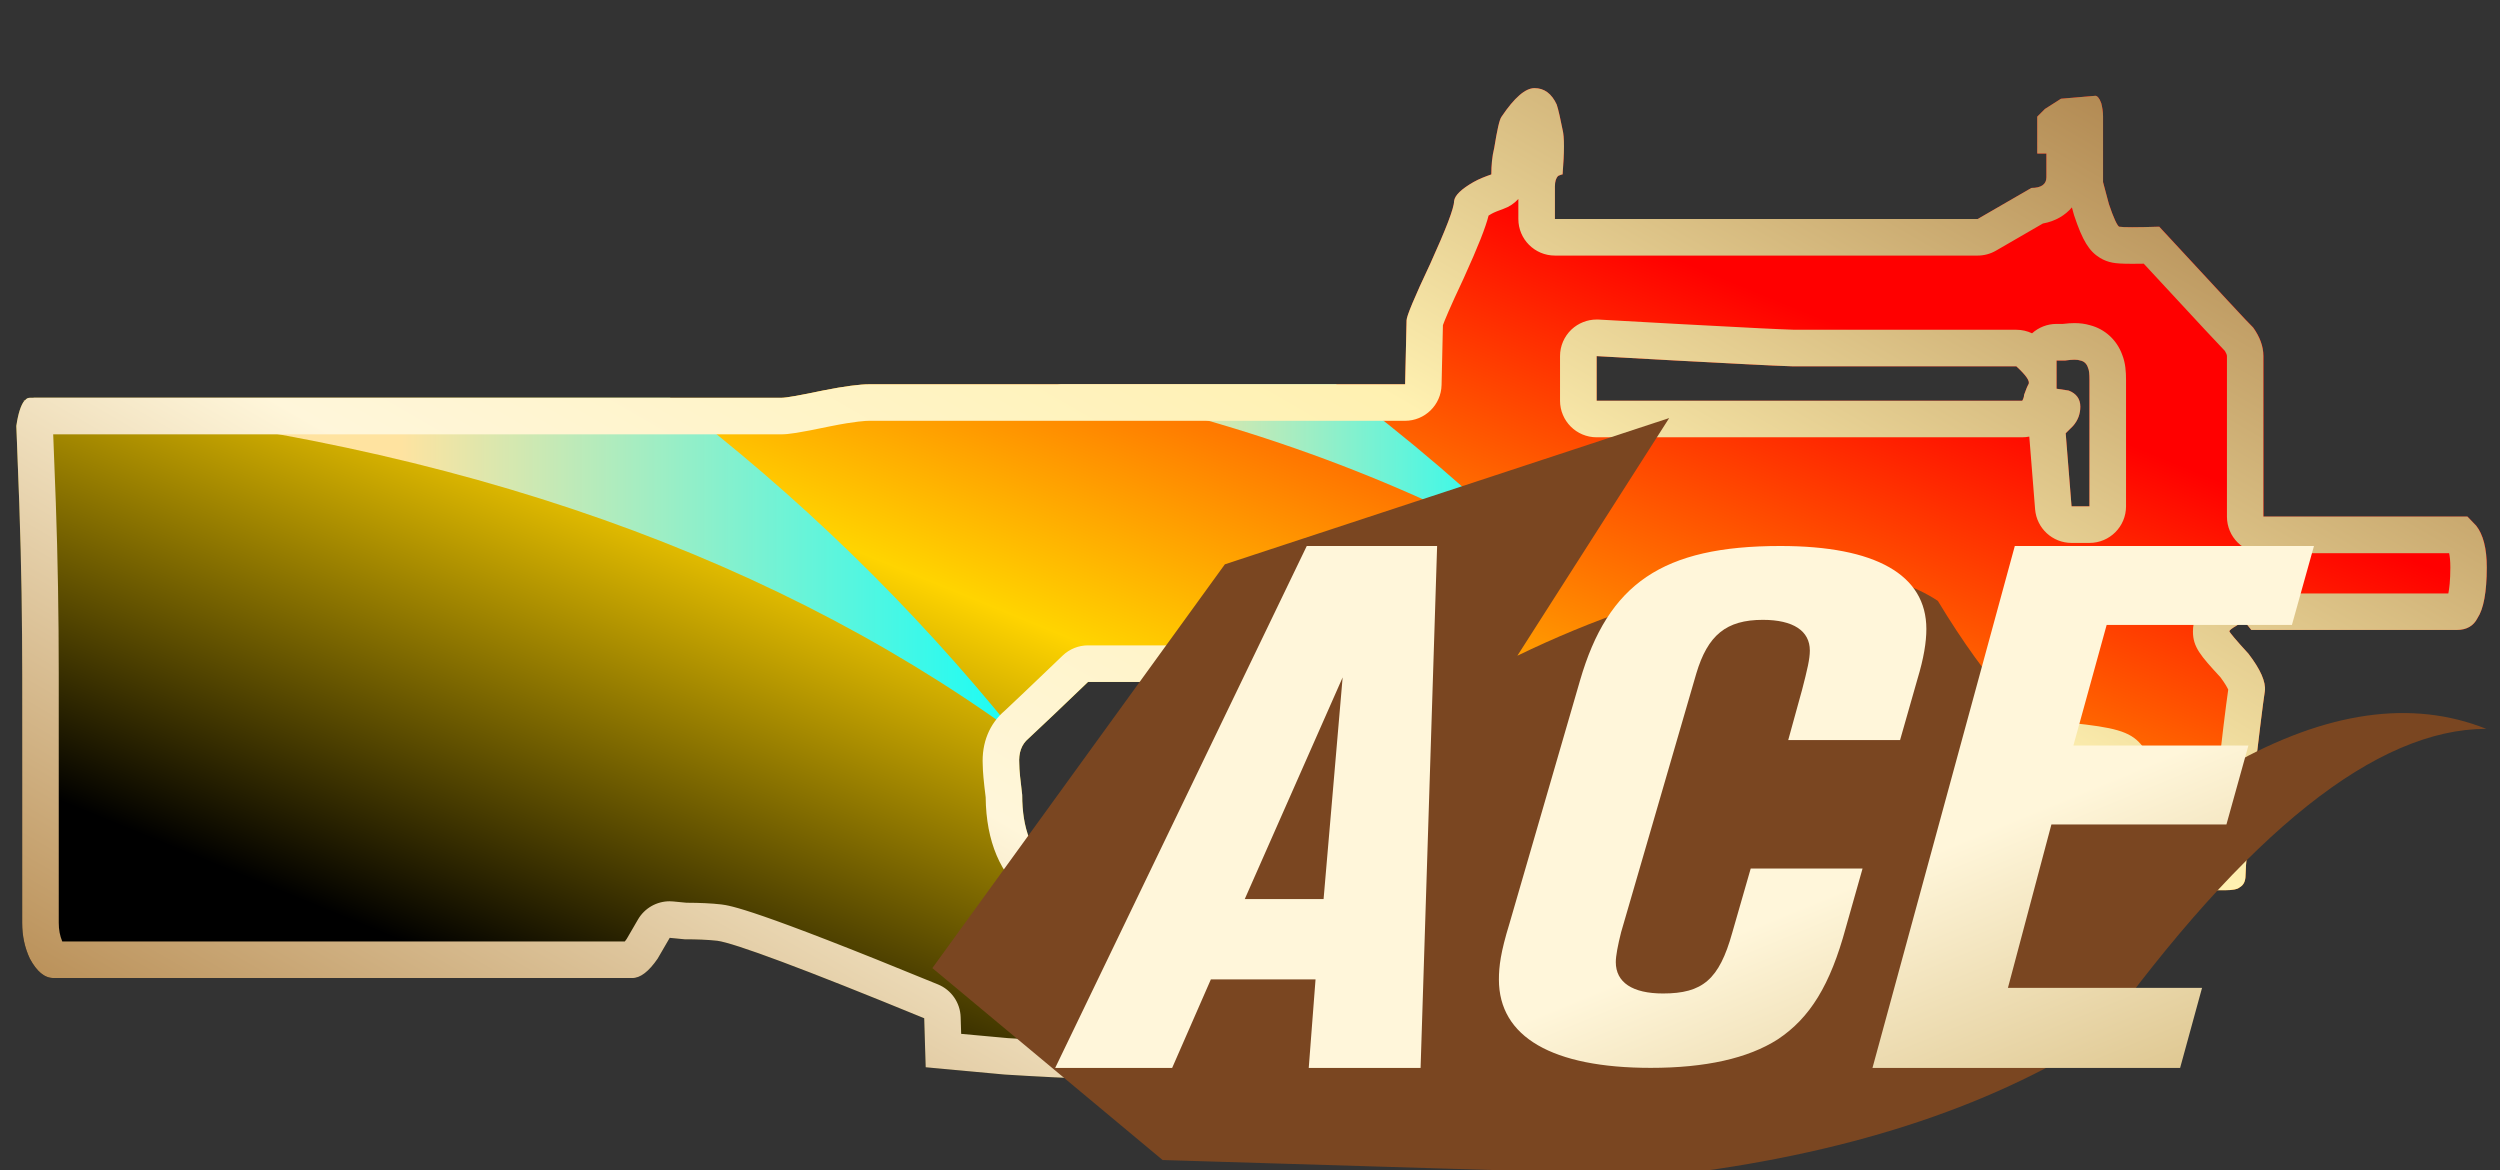 <?xml version="1.0" encoding="utf-8"?>
<!-- Generator: Adobe Illustrator 16.0.0, SVG Export Plug-In . SVG Version: 6.00 Build 0)  -->
<!DOCTYPE svg PUBLIC "-//W3C//DTD SVG 1.1//EN" "http://www.w3.org/Graphics/SVG/1.1/DTD/svg11.dtd">
<svg version="1.1" id="图层_1" xmlns="http://www.w3.org/2000/svg" xmlns:xlink="http://www.w3.org/1999/xlink" x="0px" y="0px"
	 width="68.375px" height="32px" viewBox="0 0 68.375 32" enable-background="new 0 0 68.375 32" xml:space="preserve">
<rect x="0" y="0" width="68.375" height="32" fill="#333333" stroke="none"/>
<rect fill="none" width="68.375" height="32"/>
<g>
	<rect fill="none" width="68.375" height="32"/>
	<g>
		<g>
			<g>
				
					<linearGradient id="SVGID_1_" gradientUnits="userSpaceOnUse" x1="-533.833" y1="29.773" x2="-534.833" y2="30.773" gradientTransform="matrix(67.569 0 0 27.176 36139.156 -806.515)">
					<stop  offset="0.251" style="stop-color:#FF0000"/>
					<stop  offset="0.567" style="stop-color:#FFD400"/>
					<stop  offset="0.857" style="stop-color:#000000"/>
				</linearGradient>
				<path fill="url(#SVGID_1_)" d="M67.728,14.38l-0.24-0.25h-5.58V9.74c0-0.27-0.1-0.53-0.279-0.78c-0.091-0.08-0.94-1-2.57-2.76
					c-0.62,0.02-0.99,0.02-1.101,0c-0.05-0.03-0.149-0.23-0.279-0.62l-0.16-0.6V3.19c0-0.14-0.021-0.26-0.05-0.37
					c-0.05-0.14-0.11-0.2-0.16-0.2l-0.94,0.08l-0.439,0.28l-0.21,0.21V4.2h0.25v0.65c0,0.19-0.141,0.29-0.41,0.29l-1.47,0.85H42.527
					V5.1c0-0.14,0.03-0.23,0.09-0.29c0.051-0.02,0.09-0.04,0.12-0.04c0.05-0.62,0.05-1.03,0-1.22c-0.06-0.3-0.109-0.53-0.16-0.69
					c-0.14-0.3-0.34-0.45-0.609-0.45c-0.25,0-0.55,0.26-0.9,0.78c-0.06,0.08-0.12,0.36-0.2,0.85c-0.06,0.24-0.08,0.49-0.08,0.73
					c-0.17,0.06-0.33,0.12-0.489,0.21c-0.33,0.19-0.511,0.36-0.53,0.52c0,0.19-0.22,0.76-0.65,1.71
					c-0.439,0.93-0.649,1.44-0.649,1.55l-0.04,1.75h-14.66c-0.24,0-0.66,0.05-1.26,0.17c-0.62,0.13-1,0.2-1.14,0.2H0.817
					c-0.05,0-0.1,0.02-0.13,0.07l-0.02,0.01c-0.09,0.11-0.17,0.34-0.22,0.69c0,0.06,0.03,0.76,0.08,2.119
					c0.06,1.711,0.08,3.271,0.08,4.681v6.79c0,0.359,0.07,0.68,0.21,0.979c0.19,0.351,0.4,0.53,0.65,0.53h15.83
					c0.22,0,0.45-0.18,0.69-0.53l0.33-0.569l0.41,0.04c0.32,0,0.62,0.01,0.89,0.04c0.46,0.06,2.35,0.76,5.66,2.119l0.04,1.341
					l2.16,0.199c1.76,0.11,3.42,0.17,4.96,0.17c1.6,0,3.56-0.72,5.87-2.159c0.75-0.46,1.49-0.98,2.189-1.551
					c0.57-0.43,0.9-0.699,0.98-0.81c0.08-0.08,0.16-0.21,0.24-0.37c0.08-0.13,0.17-0.2,0.25-0.2c0.399,0,0.8,0.011,1.18,0.04
					c0.73,0,1.18,0.021,1.34,0.04c0.19,0,0.34,0.07,0.45,0.21c0.05,0.07,0.11,0.21,0.16,0.4c0.05,0.22-0.24,1.46-0.9,3.71
					c-0.05,0.21-0.05,0.33,0,0.36c0.11,0.109,0.44,0.21,0.98,0.289c0.899,0.131,2.05,0.061,3.46-0.21
					c1.84-0.35,3.2-0.97,4.069-1.869c0.841-0.841,1.41-1.99,1.711-3.46c0.109-1.351,0.18-2.091,0.199-2.2
					c0-0.16,0.101-0.34,0.29-0.521c0.11-0.109,0.24-0.25,0.4-0.41c0.11-0.109,0.53-0.14,1.27-0.08c0.761,0.08,1.16,0.16,1.221,0.24
					c0.08,0.08,0.149,0.37,0.199,0.86c0.03,0.43,0.04,0.88,0.04,1.34c0,0.35,0.061,0.63,0.17,0.85c0.08,0.19,0.171,0.29,0.28,0.29
					h2.36c0.22,0,0.359-0.029,0.41-0.08c0.109-0.06,0.16-0.17,0.16-0.329c0-0.21,0.069-1.03,0.21-2.44
					c0.159-1.41,0.27-2.28,0.319-2.6c0.03-0.25-0.12-0.591-0.45-1.021c-0.35-0.38-0.52-0.59-0.52-0.61c0-0.029,0.06-0.079,0.2-0.159
					c0.08-0.061,0.149-0.101,0.2-0.13l0.199,0.25h5.62c0.271,0,0.46-0.11,0.57-0.33c0.16-0.24,0.25-0.7,0.25-1.381
					C68.018,15,67.918,14.62,67.728,14.38z M35.367,21.99c-0.239,0.24-0.649,0.529-1.22,0.85c-0.46,0.25-1.1,0.561-1.91,0.94
					c-0.92,0.38-1.51,0.59-1.75,0.649c-0.55,0.051-1.13-0.18-1.75-0.689c-0.52-0.41-0.78-1.07-0.78-2
					c-0.05-0.4-0.08-0.69-0.08-0.851c-0.02-0.3,0.06-0.529,0.25-0.689c0.38-0.351,0.92-0.87,1.63-1.55h5.57l0.33,0.569
					c0.24,0.49,0.36,0.96,0.36,1.431C36.018,21.13,35.808,21.58,35.367,21.99z M50.058,23.25c-0.62,0.46-1.2,0.61-1.75,0.45
					c-0.32-0.08-0.57-0.23-0.73-0.45c-0.02-0.06-0.149-0.12-0.359-0.2l-0.29-0.09v-0.81h-1.63c-0.021-0.49-0.04-1.061-0.04-1.71
					c0-0.46,0.08-0.811,0.239-1.061c0.2-0.21,0.511-0.399,0.94-0.57c0.38-0.159,0.84-0.229,1.39-0.199c0.24,0,0.46,0.01,0.65,0.04
					l0.28,0.489c0.22,0.351,0.41,0.57,0.569,0.65c0.65,0.3,1.101,0.8,1.341,1.51C50.938,22.11,50.737,22.76,50.058,23.25z
					 M55.478,10.51c-0.03,0.05-0.07,0.15-0.12,0.29c0,0.05-0.02,0.11-0.05,0.16h-11.64V9.74l2.159,0.12
					c1.521,0.08,2.591,0.14,3.221,0.16h6.1C55.418,10.27,55.527,10.43,55.478,10.51z M57.147,13.85h-0.49l-0.16-2l0.2-0.199
					c0.141-0.16,0.2-0.34,0.2-0.53c0-0.21-0.11-0.36-0.32-0.44l-0.33-0.05V9.86h0.24c0.2-0.03,0.33-0.03,0.41,0
					c0.11,0.02,0.18,0.1,0.21,0.2c0.03,0.06,0.04,0.17,0.04,0.33V13.85z"/>
			</g>
		</g>
	</g>
	<g>
		
			<linearGradient id="SVGID_2_" gradientUnits="userSpaceOnUse" x1="-857.964" y1="43.511" x2="-858.799" y2="43.511" gradientTransform="matrix(34.512 0 0 13.153 29639.637 -556.832)">
			<stop  offset="0" style="stop-color:#00FFFF"/>
			<stop  offset="0.649" style="stop-color:#FFE3A0"/>
		</linearGradient>
		<path fill="url(#SVGID_2_)" d="M18.328,10.88h-17.4c-0.09,0.03-0.17,0.05-0.24,0.07c-0.02,0-0.04,0.01-0.06,0.01h0.04
			c10.97,0.931,19.99,3.95,27.06,9.06C24.947,16.57,21.808,13.529,18.328,10.88z"/>
	</g>
	<g>
		<linearGradient id="SVGID_3_" gradientUnits="userSpaceOnUse" x1="42.918" y1="12.88" x2="28.922" y2="12.88">
			<stop  offset="0" style="stop-color:#00FFFF"/>
			<stop  offset="0.822" style="stop-color:#FFE3A0"/>
		</linearGradient>
		<path fill="url(#SVGID_3_)" d="M42.088,15.25c-3.94-2.2-8.331-3.79-13.17-4.74h7.62C38.487,11.95,40.327,13.54,42.088,15.25z"/>
	</g>
	<g>
		<g>
			<g>
				<g>
					<linearGradient id="SVGID_4_" gradientUnits="userSpaceOnUse" x1="20.443" y1="37.784" x2="44.89" y2="-4.559">
						<stop  offset="0" style="stop-color:#BB925B"/>
						<stop  offset="0.343" style="stop-color:#FFF6DA"/>
						<stop  offset="0.657" style="stop-color:#FFF1B1"/>
						<stop  offset="1" style="stop-color:#B38B54"/>
					</linearGradient>
					<path fill="url(#SVGID_4_)" d="M41.527,5.442V5.99c0,0.552,0.447,1,1,1h11.561c0.176,0,0.349-0.046,0.501-0.134l1.284-0.743
						c0.345-0.062,0.611-0.226,0.794-0.441l0.045,0.166c0.005,0.02,0.011,0.039,0.017,0.058c0.228,0.682,0.406,0.975,0.709,1.159
						c0.104,0.063,0.221,0.107,0.341,0.129c0.103,0.019,0.233,0.031,0.538,0.031c0.09,0,0.195-0.001,0.315-0.003l0.241,0.26
						c1.334,1.441,1.79,1.933,1.979,2.127c0.035,0.057,0.055,0.108,0.055,0.141v4.39c0,0.553,0.447,1,1,1h5.077
						c0.018,0.082,0.033,0.207,0.033,0.39c0,0.367-0.03,0.591-0.055,0.711h-4.924c-0.185-0.164-0.422-0.25-0.662-0.25
						c-0.17,0-0.342,0.043-0.499,0.134c-0.064,0.037-0.149,0.087-0.247,0.157c-0.219,0.128-0.653,0.421-0.653,0.998
						c0,0.428,0.205,0.659,0.752,1.253c0.131,0.175,0.188,0.285,0.213,0.338c-0.065,0.448-0.178,1.374-0.31,2.54
						c-0.099,0.988-0.152,1.584-0.181,1.949h-1.41c-0.003-0.041-0.005-0.088-0.005-0.14c0-0.551-0.014-0.998-0.045-1.44
						c-0.076-0.744-0.196-1.141-0.437-1.413c-0.302-0.359-0.755-0.464-1.898-0.584c-0.281-0.022-0.521-0.033-0.722-0.033
						c-0.482,0-0.978,0.049-1.335,0.403c-0.088,0.088-0.168,0.171-0.24,0.246c-0.058,0.06-0.109,0.113-0.144,0.147
						c-0.45,0.43-0.577,0.853-0.597,1.156c-0.046,0.363-0.138,1.451-0.194,2.146c-0.264,1.253-0.731,2.201-1.438,2.907
						c-0.715,0.739-1.904,1.271-3.539,1.582c-0.885,0.17-1.663,0.256-2.313,0.256c-0.29,0-0.56-0.017-0.799-0.051
						c0.866-3.018,0.797-3.324,0.729-3.625c-0.079-0.301-0.184-0.544-0.312-0.726c-0.011-0.014-0.021-0.028-0.032-0.042
						c-0.287-0.363-0.7-0.571-1.169-0.589c-0.262-0.025-0.752-0.04-1.367-0.041c-0.365-0.027-0.764-0.04-1.218-0.04
						c-0.435,0-0.837,0.246-1.101,0.676c-0.016,0.024-0.031,0.051-0.044,0.077c-0.026,0.054-0.051,0.102-0.053,0.11
						c-0.024,0.024-0.048,0.05-0.069,0.077c-0.047,0.046-0.221,0.2-0.836,0.664c-0.648,0.528-1.348,1.024-2.086,1.478
						c-2.139,1.332-3.936,2.008-5.342,2.008c-1.472,0-3.12-0.057-4.868-0.166l-1.279-0.117l-0.014-0.457
						c-0.012-0.395-0.254-0.745-0.62-0.895c-5.051-2.075-5.676-2.155-5.928-2.188c-0.27-0.03-0.573-0.045-0.952-0.046l-0.362-0.035
						c-0.033-0.003-0.065-0.005-0.098-0.005c-0.354,0-0.685,0.188-0.865,0.498l-0.31,0.534c-0.019,0.026-0.036,0.049-0.05,0.067
						H1.703c-0.065-0.156-0.096-0.319-0.096-0.51v-6.79c0-1.626-0.026-3.169-0.081-4.718l-0.063-1.648
						c-0.003-0.078-0.006-0.146-0.008-0.204h19.912c0.193,0,0.454-0.034,1.336-0.219c0.7-0.141,0.991-0.151,1.064-0.151h14.66
						c0.543,0,0.987-0.434,1-0.977l0.037-1.639c0.043-0.118,0.175-0.449,0.563-1.271c0.414-0.911,0.604-1.403,0.686-1.726
						c0.021-0.013,0.047-0.029,0.076-0.046c0.084-0.047,0.182-0.084,0.331-0.138C41.28,5.656,41.418,5.562,41.527,5.442
						 M43.668,11.96h11.64c0.065,0,0.131-0.007,0.193-0.019l0.159,1.988c0.042,0.52,0.476,0.92,0.997,0.92h0.49c0.553,0,1-0.447,1-1
						V10.39c0-0.225-0.014-0.462-0.106-0.691c-0.146-0.402-0.474-0.701-0.878-0.804c-0.131-0.039-0.271-0.058-0.426-0.058
						c-0.089,0-0.194,0.007-0.318,0.022h-0.172c-0.258,0-0.492,0.097-0.67,0.257c-0.133-0.063-0.279-0.097-0.43-0.097l-6.067,0
						c-0.506-0.016-1.298-0.058-2.381-0.116l-0.816-0.043l-2.16-0.12c-0.018-0.001-0.036-0.001-0.055-0.001
						c-0.255,0-0.501,0.098-0.688,0.273c-0.199,0.189-0.313,0.452-0.313,0.727v1.22C42.668,11.513,43.115,11.96,43.668,11.96
						 M45.298,23.15h0.648c0.068,0.356,0.329,0.654,0.686,0.765l0.26,0.081c0.002,0,0.004,0.001,0.007,0.002
						c0.29,0.322,0.685,0.552,1.13,0.662c0.231,0.067,0.471,0.102,0.711,0.102c0.636,0,1.28-0.238,1.903-0.701
						c1.039-0.749,1.385-1.842,0.973-3.081c-0.317-0.938-0.944-1.653-1.785-2.058c-0.033-0.036-0.104-0.119-0.204-0.279l-0.28-0.489
						c-0.15-0.263-0.412-0.443-0.711-0.49c-0.219-0.035-0.468-0.052-0.78-0.053c-0.093-0.005-0.184-0.007-0.271-0.007
						c-0.567,0-1.083,0.096-1.515,0.277c-0.567,0.225-0.99,0.489-1.295,0.809c-0.045,0.047-0.085,0.099-0.12,0.153
						c-0.267,0.418-0.396,0.94-0.396,1.598c0,0.682,0.021,1.269,0.041,1.752C44.321,22.728,44.762,23.15,45.298,23.15
						 M26.878,20.923c0.002,0.184,0.025,0.439,0.08,0.882c0.013,1.209,0.403,2.124,1.144,2.708c0.746,0.613,1.498,0.924,2.235,0.924
						c0.081,0,0.162-0.004,0.242-0.011c0.05-0.005,0.1-0.014,0.148-0.025c0.449-0.111,1.377-0.483,1.934-0.715
						c0.938-0.439,1.525-0.729,1.975-0.974c0.642-0.361,1.126-0.703,1.412-0.99c0.801-0.745,0.969-1.538,0.969-2.071
						c0-0.624-0.151-1.236-0.463-1.871c-0.01-0.021-0.021-0.041-0.032-0.062l-0.33-0.569c-0.179-0.309-0.509-0.498-0.865-0.498
						h-5.57c-0.258,0-0.505,0.1-0.691,0.277l-0.296,0.284c-0.561,0.536-0.999,0.956-1.287,1.224
						C27.061,19.792,26.846,20.319,26.878,20.923 M41.968,2.41c-0.25,0-0.55,0.26-0.9,0.78c-0.06,0.08-0.12,0.36-0.2,0.85
						c-0.06,0.24-0.08,0.49-0.08,0.73c-0.17,0.06-0.33,0.12-0.489,0.21c-0.33,0.19-0.511,0.36-0.53,0.52c0,0.19-0.22,0.76-0.65,1.71
						c-0.439,0.93-0.649,1.44-0.649,1.55l-0.04,1.75h-14.66c-0.24,0-0.66,0.05-1.26,0.17c-0.62,0.13-1,0.2-1.14,0.2H0.817
						c-0.05,0-0.1,0.02-0.13,0.07l-0.02,0.01c-0.09,0.11-0.17,0.34-0.22,0.69c0,0.06,0.03,0.76,0.08,2.119
						c0.06,1.711,0.08,3.271,0.08,4.681v6.79c0,0.359,0.07,0.68,0.21,0.979c0.19,0.351,0.4,0.53,0.65,0.53h15.83
						c0.22,0,0.45-0.18,0.69-0.53l0.33-0.569l0.41,0.04c0.32,0,0.62,0.01,0.89,0.04c0.46,0.06,2.35,0.76,5.66,2.119l0.04,1.341
						l2.16,0.199c1.76,0.11,3.42,0.17,4.96,0.17c1.6,0,3.56-0.72,5.87-2.159c0.75-0.46,1.49-0.98,2.189-1.551
						c0.57-0.43,0.9-0.699,0.98-0.81c0.08-0.08,0.16-0.21,0.24-0.37c0.08-0.13,0.17-0.2,0.25-0.2c0.399,0,0.8,0.011,1.18,0.04
						c0.73,0,1.18,0.021,1.34,0.04c0.19,0,0.34,0.07,0.45,0.21c0.05,0.07,0.11,0.21,0.16,0.4c0.05,0.22-0.24,1.46-0.9,3.71
						c-0.05,0.21-0.05,0.33,0,0.36c0.11,0.109,0.44,0.21,0.98,0.289c0.293,0.043,0.612,0.063,0.958,0.063
						c0.718,0,1.551-0.091,2.502-0.273c1.84-0.35,3.2-0.97,4.069-1.869c0.841-0.841,1.41-1.99,1.711-3.46
						c0.109-1.351,0.18-2.091,0.199-2.2c0-0.16,0.101-0.34,0.29-0.521c0.11-0.109,0.24-0.25,0.4-0.41
						c0.073-0.072,0.281-0.11,0.628-0.11c0.178,0,0.392,0.01,0.642,0.03c0.761,0.08,1.16,0.16,1.221,0.24
						c0.08,0.08,0.149,0.37,0.199,0.86c0.03,0.43,0.04,0.88,0.04,1.34c0,0.35,0.061,0.63,0.17,0.85c0.08,0.19,0.171,0.29,0.28,0.29
						h2.36c0.22,0,0.359-0.029,0.41-0.08c0.109-0.06,0.16-0.17,0.16-0.329c0-0.21,0.069-1.03,0.21-2.44
						c0.159-1.41,0.27-2.28,0.319-2.6c0.03-0.25-0.12-0.591-0.45-1.021c-0.35-0.38-0.52-0.59-0.52-0.61
						c0-0.029,0.06-0.079,0.2-0.159c0.08-0.061,0.149-0.101,0.2-0.13l0.199,0.25h5.62c0.271,0,0.46-0.11,0.57-0.33
						c0.16-0.24,0.25-0.7,0.25-1.381c0-0.52-0.1-0.899-0.29-1.14l-0.24-0.25h-5.58V9.74c0-0.27-0.1-0.53-0.279-0.78
						c-0.091-0.08-0.94-1-2.57-2.76c-0.31,0.01-0.558,0.015-0.741,0.015S58.012,6.21,57.957,6.2c-0.05-0.03-0.149-0.23-0.279-0.62
						l-0.16-0.6V3.19c0-0.14-0.021-0.26-0.05-0.37c-0.05-0.14-0.11-0.2-0.16-0.2l-0.94,0.08l-0.439,0.28l-0.21,0.21V4.2h0.25v0.65
						c0,0.19-0.141,0.29-0.41,0.29l-1.47,0.85H42.527V5.1c0-0.14,0.03-0.23,0.09-0.29c0.051-0.02,0.09-0.04,0.12-0.04
						c0.05-0.62,0.05-1.03,0-1.22c-0.06-0.3-0.109-0.53-0.16-0.69C42.438,2.56,42.237,2.41,41.968,2.41L41.968,2.41z M43.668,10.96
						V9.74l2.159,0.12c1.521,0.08,2.591,0.14,3.221,0.16h6.1c0.271,0.25,0.38,0.41,0.33,0.49c-0.03,0.05-0.07,0.15-0.12,0.29
						c0,0.05-0.02,0.11-0.05,0.16H43.668L43.668,10.96z M56.657,13.85l-0.16-2l0.2-0.199c0.141-0.16,0.2-0.34,0.2-0.53
						c0-0.21-0.11-0.36-0.32-0.44l-0.33-0.05V9.86h0.24c0.101-0.015,0.183-0.022,0.25-0.022s0.12,0.007,0.16,0.022
						c0.11,0.02,0.18,0.1,0.21,0.2c0.03,0.06,0.04,0.17,0.04,0.33v3.459H56.657L56.657,13.85z M45.298,22.15
						c-0.021-0.49-0.04-1.061-0.04-1.71c0-0.46,0.08-0.811,0.239-1.061c0.2-0.21,0.511-0.399,0.94-0.57
						c0.322-0.135,0.702-0.206,1.146-0.206c0.079,0,0.161,0.002,0.244,0.007c0.24,0,0.46,0.01,0.65,0.04l0.28,0.489
						c0.22,0.351,0.41,0.57,0.569,0.65c0.65,0.3,1.101,0.8,1.341,1.51c0.27,0.811,0.069,1.46-0.61,1.95
						c-0.46,0.341-0.898,0.512-1.318,0.512c-0.146,0-0.29-0.021-0.432-0.062c-0.32-0.08-0.57-0.23-0.73-0.45
						c-0.02-0.06-0.149-0.12-0.359-0.2l-0.29-0.09v-0.81H45.298L45.298,22.15z M30.337,24.437c-0.505,0-1.036-0.232-1.6-0.696
						c-0.52-0.41-0.78-1.07-0.78-2c-0.05-0.4-0.08-0.69-0.08-0.851c-0.02-0.3,0.06-0.529,0.25-0.689c0.38-0.351,0.92-0.87,1.63-1.55
						h5.57l0.33,0.569c0.24,0.49,0.36,0.96,0.36,1.431c0,0.479-0.21,0.93-0.65,1.34c-0.239,0.24-0.649,0.529-1.22,0.85
						c-0.46,0.25-1.1,0.561-1.91,0.94c-0.92,0.38-1.51,0.59-1.75,0.649C30.438,24.435,30.388,24.437,30.337,24.437L30.337,24.437z"
						/>
				</g>
			</g>
		</g>
	</g>
</g>
<g>
	<g>
		<g>
			<path fill="#7A4621" d="M25.5,26.477l6.298,5.25l13.854,0.42c4.759-0.56,8.678-1.818,11.756-3.777
				c4.059-5.624,7.589-8.436,10.592-8.436c-2.039-0.813-4.372-0.479-7,1s-5.295-0.021-8-4.5c-2.52-1.68-7.457-0.462-11.5,1.5
				l4.152-6.5l-12.152,4L25.5,26.477z"/>
		</g>
	</g>
</g>
<g>
	
		<linearGradient id="SVGID_5_" gradientUnits="userSpaceOnUse" x1="-527.31" y1="56.705" x2="-526.31" y2="57.707" gradientTransform="matrix(34.428 0 0 14.275 18184.143 -793.98)">
		<stop  offset="0.607" style="stop-color:#FFF6DA"/>
		<stop  offset="1" style="stop-color:#D6BB7E"/>
	</linearGradient>
	<path fill="url(#SVGID_5_)" d="M39.305,14.933H35.74l-6.881,14.275h3.199l1.059-2.421h2.863l-0.186,2.421h3.059L39.305,14.933z
		 M36.721,18.527L36.2,24.59h-2.156L36.721,18.527z M52.686,17.203c0-1.483-1.387-2.27-3.994-2.27c-3.229,0-4.709,1.03-5.479,3.68
		l-1.931,6.652c-0.24,0.779-0.287,1.166-0.287,1.527c0,1.566,1.455,2.414,4.155,2.414c1.486,0,2.654-0.256,3.472-0.78
		c0.881-0.584,1.435-1.483,1.86-3.051l0.459-1.621h-3.059l-0.506,1.759c-0.357,1.279-0.811,1.659-1.893,1.659
		c-0.832,0-1.291-0.301-1.291-0.858c0-0.17,0.055-0.459,0.146-0.82l2.055-7.071c0.313-1.05,0.817-1.47,1.821-1.47
		c0.833,0,1.285,0.303,1.285,0.84c0,0.23-0.069,0.52-0.211,1.068l-0.38,1.379h3.059l0.475-1.666
		C52.615,18.003,52.686,17.563,52.686,17.203z M63.287,14.933h-8.182l-3.893,14.275h8.414l0.6-2.19h-5.309l1.189-4.469h4.787
		l0.601-2.158h-4.787l0.91-3.299h5.067L63.287,14.933z"/>
</g>
</svg>
